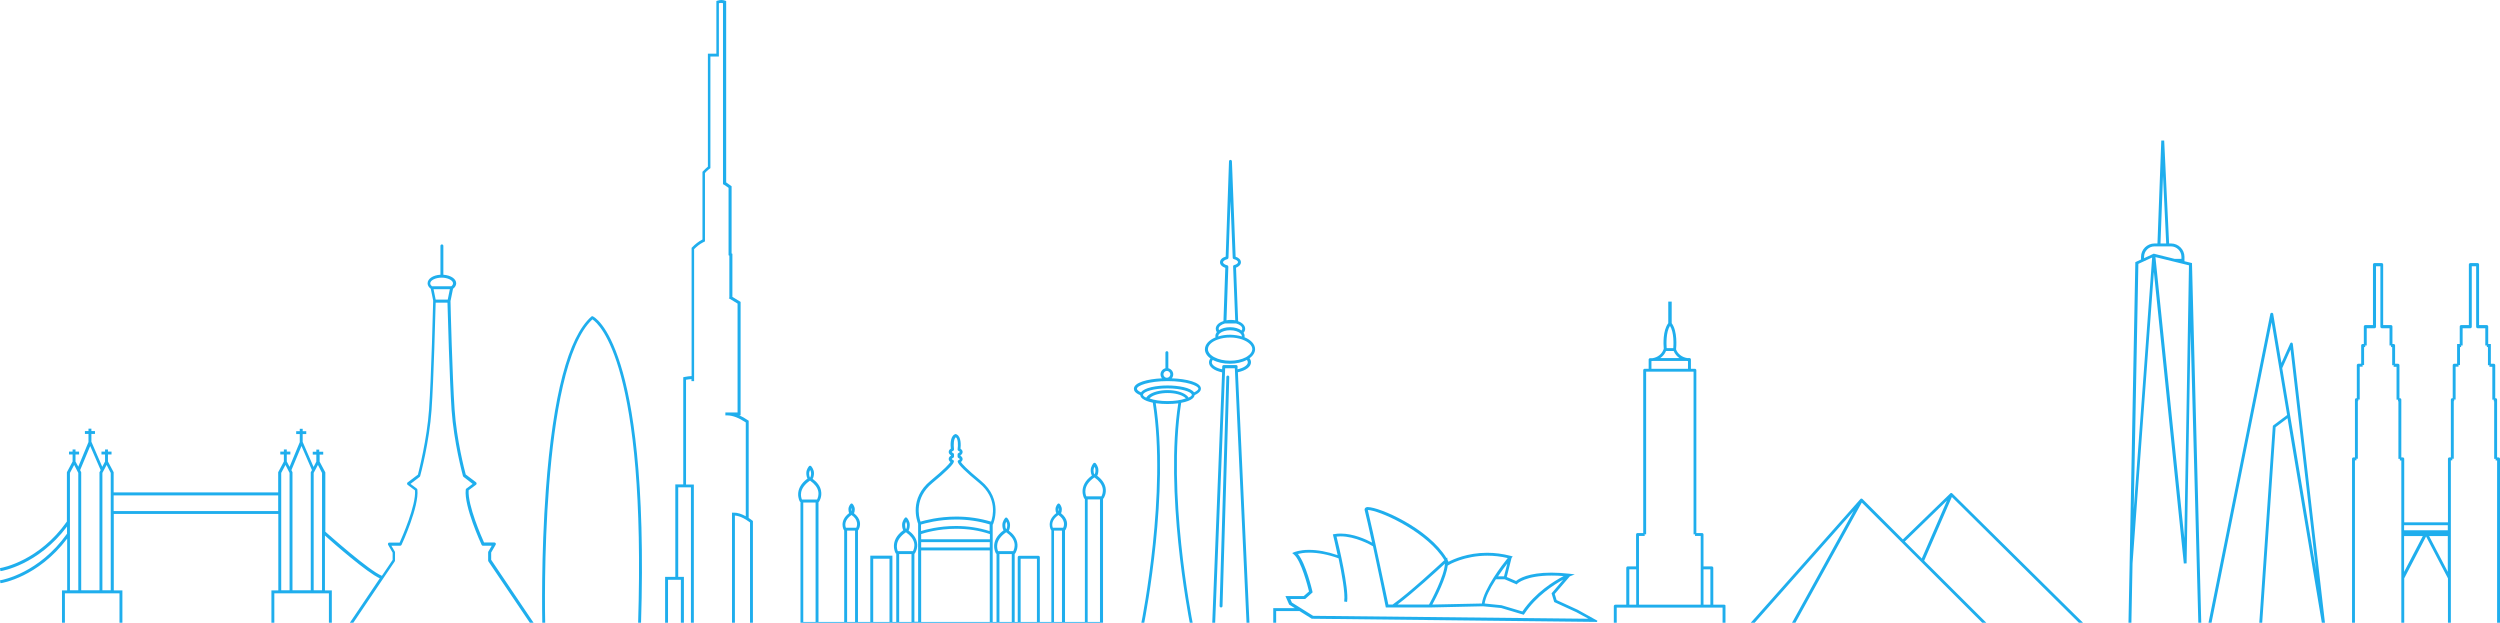 <svg width="1365" height="340" viewBox="0 0 1365 340" fill="none" xmlns="http://www.w3.org/2000/svg">
<path d="M1136.02 340.943H1137.97C1137.97 340.726 1137.9 340.581 1137.75 340.436L1065.93 269.413L1065.86 269.34C1065.79 269.268 1065.72 269.268 1065.64 269.196H1065.5C1065.43 269.196 1065.43 269.196 1065.36 269.196H1065.28H1065.14C1065.07 269.196 1064.99 269.268 1064.99 269.268L1064.92 269.34L1038.96 294.51L1016.9 272.45C1016.82 272.378 1016.82 272.378 1016.75 272.378L1016.68 272.306H1016.61C1016.54 272.306 1016.54 272.306 1016.46 272.233H1016.32H1016.25H1016.17C1016.1 272.233 1016.03 272.233 1016.03 272.306C1015.96 272.306 1015.96 272.378 1015.88 272.378C1015.81 272.378 1015.81 272.45 1015.81 272.45L1015.74 272.523L955.276 340.726C955.203 340.798 955.131 340.87 955.131 340.943H957.229L1012.12 278.96L978.131 340.581C978.058 340.653 978.058 340.798 978.058 340.943H979.794L1016.54 274.403L1083.22 340.943H1085.17C1085.17 340.726 1085.1 340.581 1084.96 340.436L1050.6 306.154L1065.72 271.366L1136.02 340.943ZM1049.3 304.925L1040.04 295.667L1063.04 273.318L1049.3 304.925Z" fill="#1FAEED"/>
<path d="M1251.88 187.757C1251.81 187.395 1251.59 187.106 1251.23 187.034H1251.16C1250.87 187.034 1250.58 187.178 1250.44 187.54L1245.66 198.172L1241.18 171.411C1241.11 171.05 1240.82 170.76 1240.31 170.76C1239.95 170.833 1239.66 171.05 1239.59 171.411L1205.67 340.87H1207.33L1240.31 175.968L1248.77 226.596L1241.25 232.237C1241.03 232.382 1240.96 232.599 1240.96 232.816L1233.51 340.942H1235.1L1242.48 233.25L1248.99 228.332L1267.87 340.942H1269.53L1251.88 187.757ZM1246.1 200.993L1250.65 190.867L1264.54 311.289L1246.1 200.993Z" fill="#1FAEED"/>
<path d="M1196.84 144.289V143.638L1192.72 142.626V140.239C1192.72 136.189 1189.39 132.934 1185.42 132.934H1184.33L1181.65 76.737H1180.06L1177.97 132.934H1176.38C1172.32 132.934 1169 136.189 1169 140.239V141.686L1165.89 143.132L1162.78 307.528V307.89L1162.13 340.943H1163.72L1164.37 307.6L1176.01 148.484L1192.36 307.673L1193.88 307.6L1196.05 180.886L1200.31 340.943H1201.91L1196.84 144.289ZM1181 96.048L1182.74 132.934H1179.63L1181 96.048ZM1165.02 278.164L1167.55 144.072L1175.07 140.601L1165.02 278.164ZM1175.94 138.503L1170.66 140.962V140.239C1170.66 137.057 1173.27 134.525 1176.38 134.525H1185.34C1188.53 134.525 1191.06 137.129 1191.06 140.239V141.324H1187.3L1175.94 138.503ZM1192.65 293.859L1176.88 140.384L1195.18 144.868L1192.65 293.859Z" fill="#1FAEED"/>
<path d="M1364.2 249.74H1363.41V218.206C1363.41 217.772 1363.05 217.41 1362.61 217.41H1362.4V199.401C1362.4 198.967 1362.03 198.606 1361.6 198.606H1360.01V187.829H1358.56V178.282C1358.56 177.848 1358.2 177.487 1357.77 177.487H1353.57V144.434C1353.57 144 1353.21 143.638 1352.78 143.638H1348.8C1348.37 143.638 1348 144 1348 144.434V177.487H1343.81C1343.37 177.487 1343.01 177.848 1343.01 178.282V187.829H1341.57V198.606H1339.98C1339.54 198.606 1339.18 198.967 1339.18 199.401V217.41H1338.96C1338.53 217.41 1338.17 217.772 1338.17 218.206V249.74H1337.37C1336.94 249.74 1336.58 250.102 1336.58 250.536V285.18H1312.71V250.536C1312.71 250.102 1312.35 249.74 1311.91 249.74H1311.12V218.206C1311.12 217.772 1310.76 217.41 1310.32 217.41H1310.1V199.401C1310.1 198.967 1309.74 198.606 1309.31 198.606H1307.72V188.625C1307.72 188.191 1307.36 187.829 1306.92 187.829H1306.27V178.282C1306.27 177.848 1305.91 177.487 1305.48 177.487H1301.21V144.434C1301.21 144 1300.85 143.638 1300.41 143.638H1296.44C1296 143.638 1295.64 144 1295.64 144.434V177.487H1291.44C1291.01 177.487 1290.65 177.848 1290.65 178.282V187.829H1290C1289.56 187.829 1289.2 188.191 1289.2 188.625V198.606H1287.61C1287.18 198.606 1286.82 198.967 1286.82 199.401V217.41H1286.6C1286.17 217.41 1285.8 217.772 1285.8 218.206V249.74H1285.01C1284.57 249.74 1284.21 250.102 1284.21 250.536V340.87H1285.8V251.331H1286.6V250.608C1286.53 250.608 1286.53 250.536 1286.53 250.536V250.463H1287.39V219.002H1287.61V218.278C1287.54 218.278 1287.54 218.206 1287.54 218.206V218.134H1288.41V200.197H1290V199.474C1289.93 199.474 1289.93 199.474 1289.93 199.401V199.329H1290.79V189.493H1291.37L1291.44 188.77C1291.37 188.77 1291.37 188.77 1291.37 188.697V188.625H1292.24V179.223H1296.51C1296.94 179.223 1297.3 178.861 1297.3 178.427V145.374H1299.69V178.427C1299.69 178.861 1300.05 179.223 1300.49 179.223H1304.68V188.625H1305.55V188.697C1305.55 188.77 1305.55 188.77 1305.48 188.77L1305.55 189.493H1306.13V199.401H1306.99V199.474C1306.99 199.474 1306.99 199.546 1306.92 199.546V200.269H1308.51V218.206H1309.38V218.278C1309.38 218.278 1309.38 218.351 1309.31 218.351V219.074H1309.53V250.536H1310.39V250.608C1310.39 250.608 1310.39 250.68 1310.32 250.68V251.403H1311.12V340.943H1312.71V315.773L1324.64 292.918L1336.58 315.773V340.943H1338.17V251.331H1338.96V250.608C1338.89 250.608 1338.89 250.536 1338.89 250.536V250.463H1339.76V219.002H1339.98V218.278L1339.9 218.206V218.134H1340.77V200.197H1342.36V199.474C1342.29 199.474 1342.29 199.474 1342.29 199.401V199.329H1343.16V189.493H1343.74L1343.81 188.77C1343.74 188.77 1343.74 188.697 1343.74 188.697V188.625H1344.6V179.223H1348.8C1349.23 179.223 1349.59 178.861 1349.59 178.427V145.374H1351.98V178.427C1351.98 178.861 1352.34 179.223 1352.78 179.223H1356.97V188.625H1357.84V188.697C1357.84 188.77 1357.84 188.77 1357.77 188.77L1357.84 189.493H1358.42V199.401H1359.29V199.474C1359.29 199.474 1359.29 199.546 1359.21 199.546V200.269H1360.81V218.206H1361.67V218.278C1361.67 218.278 1361.67 218.351 1361.6 218.351V219.074H1361.82V250.536H1362.69V250.608C1362.69 250.608 1362.69 250.68 1362.61 250.68V251.403H1363.41V340.943H1365V250.536C1365 250.102 1364.64 249.74 1364.2 249.74ZM1312.64 312.229V292.701H1322.83L1312.64 312.229ZM1336.5 312.229L1326.31 292.701H1336.5V312.229ZM1336.5 289.519H1312.64V286.771H1336.5V289.519Z" fill="#1FAEED"/>
<path d="M941.462 330.166H935.459V310.06C935.459 309.626 935.097 309.264 934.663 309.264H930.106V291.834C930.106 291.4 929.745 291.038 929.311 291.038H926.201V202.15C926.201 201.716 925.839 201.354 925.405 201.354H923.236V196.292C923.236 195.858 922.874 195.496 922.44 195.496H921.21C918.39 195.062 916.075 193.254 915.135 190.795C915.28 189.421 916.003 180.814 912.748 176.474V164.685H910.868V176.474C907.83 180.452 908.192 188.046 908.409 190.361C908.409 190.433 908.336 190.578 908.336 190.65C907.469 193.254 905.154 195.134 902.261 195.568H900.959C900.525 195.568 900.164 195.93 900.164 196.364L900.091 196.436L900.164 196.509V201.354H897.994C897.56 201.354 897.198 201.716 897.198 202.15V291.038H894.088C893.654 291.038 893.293 291.4 893.293 291.834V309.264H888.736C888.302 309.264 887.941 309.626 887.941 310.06V330.166H881.938C881.504 330.166 881.142 330.528 881.142 330.962V340.87H882.733V331.757H940.521V340.87H942.112V330.962C942.257 330.528 941.895 330.166 941.462 330.166ZM893.365 330.166H889.604V310.855H893.365V330.166ZM911.808 177.921C914.05 181.465 913.761 188.119 913.616 190.072H910C909.855 188.046 909.566 181.465 911.808 177.921ZM909.638 191.663H913.833C914.484 193.182 915.569 194.556 916.943 195.496H906.528C907.903 194.556 908.987 193.254 909.638 191.663ZM901.755 197.159C901.972 197.159 902.116 197.159 902.333 197.087H921.066C921.283 197.087 921.5 197.159 921.644 197.159V201.354H901.682V197.159H901.755ZM928.515 330.166H894.884V292.629H897.994V291.906C897.922 291.906 897.922 291.906 897.922 291.834V291.761H898.789V202.946H924.682V291.761H925.55V291.834L925.478 291.906V292.629H928.588V330.166H928.515ZM933.867 330.166H930.106V310.855H933.867V330.166Z" fill="#1FAEED"/>
<path d="M639.792 206.562C640.298 205.983 640.587 205.188 640.587 204.392C640.587 202.801 639.43 201.427 637.911 201.065V192.531C637.911 192.097 637.55 191.735 637.116 191.735C636.682 191.735 636.32 192.097 636.32 192.531V201.065C634.801 201.427 633.644 202.801 633.644 204.392C633.644 205.188 633.933 205.983 634.44 206.562C626.629 206.923 619.107 208.804 619.107 212.276C619.107 213.216 619.685 214.59 622.578 215.747C622.578 215.892 622.651 216.036 622.651 216.181C623.012 217.266 624.169 218.134 626.122 218.93C627.063 219.291 628.147 219.58 629.449 219.87V219.942C637.188 268.906 623.808 337.037 623.012 340.943H624.603C625.833 334.65 638.49 268.256 631.04 220.159C633.066 220.448 635.235 220.593 637.405 220.593C639.43 220.593 641.455 220.448 643.336 220.231C635.959 268.328 648.543 334.578 649.773 340.943H651.364C650.568 337.037 637.26 268.762 644.927 219.942C646.373 219.653 647.675 219.363 648.688 218.93C650.641 218.206 651.798 217.266 652.159 216.181C652.232 216.036 652.232 215.892 652.232 215.747C655.052 214.518 655.703 213.143 655.703 212.276C655.776 208.732 647.892 206.851 639.792 206.562ZM637.116 202.512C638.128 202.512 638.996 203.38 638.996 204.392C638.996 205.405 638.128 206.273 637.116 206.273C636.103 206.273 635.235 205.405 635.235 204.392C635.235 203.38 636.103 202.512 637.116 202.512ZM637.477 219.002C633.716 219.002 630.172 218.496 627.641 217.555C627.786 217.411 627.93 217.194 628.147 217.049C629.956 215.53 633.572 214.59 637.55 214.59C641.528 214.59 645.072 215.53 646.952 217.049C647.169 217.194 647.314 217.338 647.458 217.555C644.782 218.496 641.238 219.002 637.477 219.002ZM650.713 215.747C650.568 216.181 649.917 216.687 648.977 217.121C648.688 216.687 648.326 216.181 647.82 215.82C645.722 214.084 641.745 212.999 637.405 212.999C633.138 212.999 629.16 214.084 626.99 215.82C626.484 216.253 626.122 216.687 625.833 217.121C624.82 216.687 624.242 216.181 624.097 215.747C624.097 215.675 624.097 215.675 624.097 215.603V215.53C624.169 215.458 624.169 215.313 624.169 215.241C624.748 213.867 629.594 212.059 637.405 212.059C645.216 212.059 650.062 213.939 650.641 215.241C650.641 215.313 650.641 215.458 650.713 215.53C650.785 215.675 650.785 215.675 650.713 215.747ZM651.943 214.228C650.207 211.625 643.336 210.467 637.477 210.467C631.619 210.467 624.748 211.625 623.012 214.228C621.566 213.577 620.77 212.854 620.77 212.276C620.77 210.54 627.279 208.081 637.55 208.081C647.82 208.081 654.329 210.612 654.329 212.276C654.185 212.854 653.389 213.577 651.943 214.228Z" fill="#1FAEED"/>
<path d="M349.983 340.943H348.392C352.876 199.546 327.418 176.981 323.44 174.377C295.016 200.848 297.475 333.638 297.692 340.943H296.101C296.028 337.182 295.377 303.406 298.054 267.315C301.887 215.819 310.204 184.069 322.861 172.858C323.006 172.713 323.223 172.641 323.367 172.641C323.512 172.641 323.584 172.641 323.657 172.713C324.018 172.858 331.757 176.474 338.845 199.185C345.354 219.797 352.515 261.168 349.983 340.943Z" fill="#1FAEED"/>
<path d="M291.761 340.653L268.183 305.648V301.67L270.642 297.403C270.787 297.186 270.787 296.824 270.642 296.607C270.498 296.39 270.208 296.173 269.919 296.173H264.278C262.976 293.28 255.309 275.85 255.888 267.677L259.938 264.639C260.155 264.495 260.227 264.278 260.227 263.988C260.227 263.771 260.083 263.482 259.938 263.337L254.297 259.07C253.646 256.683 249.306 239.976 248.221 223.558C246.992 206.056 245.979 165.843 245.979 164.396L247.353 157.67C248.438 156.874 249.089 155.789 249.089 154.704C249.089 152.245 246.124 150.293 242.074 150.003V134.236C242.074 133.802 241.712 133.441 241.278 133.441C240.844 133.441 240.482 133.802 240.482 134.236V150.003C236.432 150.22 233.467 152.173 233.467 154.704C233.467 155.789 234.118 156.874 235.203 157.67L236.505 164.107C236.505 164.179 236.505 164.251 236.505 164.324C236.505 164.758 235.492 205.983 234.262 223.631C233.105 239.976 228.766 256.756 228.187 259.142L222.546 263.41C222.329 263.554 222.256 263.771 222.256 264.061C222.256 264.278 222.401 264.567 222.546 264.712L226.596 267.749C227.247 275.85 219.508 293.352 218.206 296.245H212.565C212.275 296.245 211.986 296.39 211.914 296.679C211.769 296.896 211.769 297.258 211.914 297.475L214.373 301.742V305.72L208.515 314.399C201.499 311.579 179.729 292.123 177.632 290.315V257.913L174.522 252.055V248.221H176.474V246.63H174.305V245.473H172.713V246.63H170.761V248.221H172.713V252.055L171.195 254.948L165.264 241.278V237.011H167.217V235.42H165.264V234.118H163.673V235.42H161.72V237.011H163.673V241.423L158.104 254.875L156.585 251.982V248.149H158.538V246.558H156.585V245.401H154.994V246.558H153.041V248.149H154.994V251.982L151.884 257.841V268.834H62.055V257.841L58.945 251.982V248.149H60.898V246.558H58.945V245.401H57.354V246.558H55.401V248.149H57.354V251.982L55.835 254.875L49.905 241.206V236.939H51.857V235.347H49.905V234.046H48.313V235.347H46.361V236.939H48.313V241.35L42.744 254.803L41.226 251.982V248.149H43.178V246.558H41.226V245.401H39.634V246.558H37.682V248.149H39.634V251.982L36.524 257.841V284.746C21.336 306.226 1.519 309.915 0.289 310.132H0.217L0 310.204L0.217 311.795H0.362H0.579C0.796 311.795 20.757 308.541 36.597 287.494V291.4C21.408 312.808 1.591 316.569 0.362 316.786H0.289H0L0.217 318.377H0.434H0.651C0.868 318.377 20.757 315.195 36.669 294.076V322.355H33.848V340.943H35.44V323.946H65.238V340.943H66.829V322.355H62.128V280.623H151.956V322.355H148.195V340.943H149.786V323.946H179.584V340.943H181.175V322.355H177.415V292.412C182.333 296.824 200.342 312.591 207.357 315.773L190.433 340.87C190.433 340.87 190.361 340.943 190.361 341.015H192.241L215.53 306.516C215.602 306.371 215.675 306.226 215.675 306.082V301.598C215.675 301.453 215.675 301.308 215.602 301.236L213.722 297.981H218.495C218.785 297.981 219.074 297.764 219.219 297.547C219.653 296.679 228.91 276.501 227.898 267.388C227.898 267.171 227.753 266.954 227.608 266.809L224.137 264.205L229.127 260.372C229.272 260.3 229.344 260.155 229.417 259.938C229.634 259.215 234.407 241.423 235.637 223.848C236.794 207.357 237.734 170.978 237.879 165.264H244.316C244.46 170.905 245.473 207.502 246.558 223.848C247.787 241.423 252.561 259.142 252.778 259.938C252.85 260.083 252.922 260.227 253.067 260.372L258.058 264.205L254.586 266.809C254.441 266.954 254.297 267.171 254.297 267.388C253.284 276.501 262.614 296.679 262.976 297.547C263.12 297.837 263.41 297.981 263.699 297.981H268.472L266.592 301.236C266.52 301.381 266.52 301.525 266.52 301.598V306.082C266.52 306.226 266.592 306.371 266.664 306.516L289.953 341.015H291.834C291.834 340.87 291.834 340.798 291.761 340.653ZM42.744 322.283H38.188V258.202L40.502 253.863L42.744 258.202V322.283ZM54.316 257.841V322.283H44.336V257.841L43.757 256.683L49.254 243.52L54.967 256.683L54.316 257.841ZM60.464 322.283H55.908V258.202L58.222 253.863L60.464 258.202V322.283ZM151.956 279.032H62.055V270.498H151.884V279.032H151.956ZM158.104 322.283H153.547V258.202L155.862 253.863L158.104 258.202V322.283ZM169.676 257.841V322.283H159.695V257.841L159.116 256.683L164.613 243.52L170.327 256.683L169.676 257.841ZM175.823 322.283H171.267V258.202L173.581 253.863L175.823 258.202V322.283ZM235.854 156.296C235.42 155.934 234.913 155.428 234.913 154.704C234.913 153.041 237.806 151.594 241.133 151.594C244.46 151.594 247.353 153.041 247.353 154.704C247.353 155.355 246.919 155.934 246.413 156.296H235.854ZM244.46 163.6H237.879L236.721 157.887H245.618L244.46 163.6Z" fill="#1FAEED"/>
<path d="M411.098 284.456V340.943H409.507V285.252C406.469 282.938 403.721 281.708 401.262 281.491V340.943H399.671V279.9H400.683C402.709 279.9 404.806 280.551 407.193 281.853V230.646C403.504 228.187 400.177 226.885 397.284 226.813H396.055V225.222H396.85H402.709V165.77L398.369 163.094L397.935 162.877L398.224 162.443V139.588L397.79 139.371V102.558C397.139 102.051 396.489 101.617 395.838 101.183C395.548 100.966 395.259 100.822 394.97 100.677L394.753 100.533V1.736C394.391 1.663 394.029 1.591 393.668 1.591C393.306 1.591 392.872 1.663 392.511 1.736V30.883H387.882V91.781L387.737 91.926C387.448 92.143 387.159 92.36 386.869 92.577C386.146 93.155 385.495 93.806 384.916 94.457V131.777L384.7 131.922C384.41 132.066 384.121 132.211 383.832 132.356C382.096 133.224 380.505 134.526 378.986 136.044V208.081H377.539V206.996C376.599 207.068 375.586 207.14 374.574 207.357V264.567H378.841V341.015H377.25V266.086H370.307V314.978H373.417V340.943H371.753V316.569H364.738V340.943H363.146V314.978H368.716V264.495H373.055V205.983L373.706 205.838C375.008 205.549 376.31 205.405 377.612 205.332V135.321L377.829 135.104C379.564 133.296 381.517 131.777 383.542 130.765V93.806L383.759 93.589C384.627 92.649 385.567 91.781 386.508 90.986V29.292H391.136V0.579L391.715 0.362C392.438 0.145 393.234 0 393.885 0C394.608 0 395.331 0.145 395.982 0.362L396.489 0.579V99.592C397.284 100.099 398.152 100.749 399.165 101.473L399.454 101.69V138.359L399.888 138.576V162.082L404.372 164.83V226.741H403.649C405.168 227.464 406.759 228.332 408.422 229.489L408.784 229.706V282.793C409.507 283.299 410.23 283.733 410.809 284.239L411.098 284.456Z" fill="#1FAEED"/>
<path d="M861.397 332.915L849.897 327.635L848.885 324.308L857.13 314.689L859.806 313.604L856.768 313.242C853.369 312.88 850.114 312.663 847.077 312.663C834.492 312.663 829.285 315.918 827.766 317.22L822.703 315.05L825.307 304.635L825.958 303.84L824.728 303.478C820.533 302.393 816.266 301.815 811.999 301.815C801.222 301.815 793.484 305.359 790.88 306.733C790.735 306.371 790.518 306.082 790.374 305.72L790.157 304.418L789.795 304.708C779.814 288.362 753.198 276.862 746.834 276.862C746.472 276.862 746.183 276.862 745.966 277.007C745.315 277.224 744.953 277.875 745.098 278.526C745.966 281.78 747.268 287.783 749.148 296.246C745.893 294.51 739.022 291.327 731.934 291.327C730.777 291.327 729.692 291.4 728.608 291.617L727.74 291.761L727.957 292.629C727.957 292.702 729.114 297.186 730.343 303.116C724.63 301.164 719.422 300.223 714.649 300.223C709.441 300.223 706.838 301.453 706.693 301.453L705.536 301.959L706.476 302.755C710.454 306.082 714.142 320.475 714.721 322.934L711.828 325.465H701.847L703.872 330.094L706.982 332.047H695.193V340.943H696.784V333.638H709.514L716.24 337.833L871.957 339.569L872.174 338.918L861.397 332.915ZM827.621 318.883L828.127 319.1L828.489 318.666C828.561 318.594 832.973 314.255 847.221 314.255C849.247 314.255 851.489 314.327 853.731 314.544C848.596 317.22 838.325 323.44 831.237 333.855L819.81 330.456L810.625 329.515C811.059 326.333 813.156 321.849 816.772 316.28H821.546L827.621 318.883ZM821.184 314.689H817.93C819.81 311.868 821.618 309.409 822.992 307.673L821.184 314.689ZM790.446 308.83L791.024 308.469C791.097 308.396 799.487 303.406 812.071 303.406C815.832 303.406 819.521 303.84 823.209 304.708C820.316 308.252 810.191 321.487 809.106 329.515L782.056 330.094C784.226 326.116 789.65 315.484 790.446 308.83ZM780.248 330.094H763.034C771.569 323.729 785.021 311.362 788.927 307.745C788.638 314.399 781.55 327.779 780.248 330.094ZM746.834 278.453C746.906 278.453 746.978 278.453 746.978 278.453C747.268 278.453 747.629 278.526 748.135 278.598C756.019 279.972 779.886 291.183 788.638 305.865C785.817 308.469 769.11 323.946 760.358 330.094H758.044C757.176 326.188 749.654 289.809 746.834 278.453ZM716.963 336.242L705.391 329.009L704.523 327.056H712.624L716.674 323.44L716.601 323.006C716.457 322.355 712.985 307.601 708.646 302.466C709.803 302.176 711.9 301.742 714.793 301.742C719.639 301.742 725.064 302.755 730.85 304.852C732.585 313.17 734.538 323.874 733.96 328.069L733.887 328.43L735.478 328.647L735.551 328.286C736.491 321.126 731.139 298.415 729.765 292.991C730.488 292.919 731.211 292.846 731.934 292.846C739.89 292.846 748.208 297.403 749.654 298.271C752.692 312.374 755.947 327.996 756.525 331.034L756.67 331.685H780.754L809.757 331.034L819.593 331.974L831.961 335.663L832.322 335.157C838.832 325.393 848.379 319.245 853.514 316.497L847.149 323.946L848.596 328.72L860.746 334.289L867.256 337.833L716.963 336.242Z" fill="#1FAEED"/>
<path d="M603.629 266.22C603.123 263.833 601.604 261.663 599.072 259.783C599.506 259.059 599.723 257.902 599.723 256.673C599.723 254.575 598.277 252.984 598.204 252.912C598.06 252.767 597.843 252.695 597.626 252.695C597.409 252.695 597.192 252.767 597.047 252.912C596.975 252.984 595.528 254.647 595.528 256.673C595.528 257.83 595.745 258.915 596.179 259.638C588.224 265.424 591.912 272.078 591.985 272.15C592.057 272.295 592.201 272.367 592.346 272.44V339.558H581.497V289.581C581.57 289.508 581.642 289.436 581.714 289.364C581.787 289.291 583.016 287.411 582.51 284.879C582.148 283.144 581.063 281.625 579.328 280.251C579.617 279.672 579.761 278.949 579.761 278.081C579.761 276.562 578.749 275.333 578.604 275.188C578.46 275.043 578.243 274.899 578.026 274.899C577.809 274.899 577.592 274.971 577.447 275.188C577.302 275.333 576.29 276.49 576.29 278.081C576.29 278.876 576.435 279.6 576.724 280.178C571.082 284.446 573.758 289.291 573.831 289.364C573.903 289.436 573.903 289.508 574.048 289.581V339.558H567.755V304.263C567.755 303.829 567.394 303.467 566.96 303.467H556.473C556.039 303.467 555.677 303.829 555.677 304.263V339.558H554.014V302.455C554.158 302.382 554.231 302.31 554.303 302.165C554.375 302.093 556.111 299.562 555.388 296.162C554.882 293.776 553.363 291.606 550.831 289.725C551.265 289.002 551.482 287.845 551.482 286.615C551.482 284.518 550.036 282.927 549.963 282.854C549.819 282.71 549.602 282.565 549.385 282.565C549.168 282.565 548.951 282.637 548.806 282.854C548.734 282.927 547.287 284.59 547.287 286.615C547.287 287.773 547.504 288.857 547.938 289.581C539.91 295.439 543.671 302.021 543.743 302.093C543.816 302.238 543.96 302.31 544.105 302.382V339.558H542.008V286.471C542.08 286.398 542.152 286.326 542.225 286.181C542.297 286.037 548.011 272.801 535.571 262.531C527.687 256.022 525.3 253.273 524.649 252.261C525.228 251.827 525.59 251.248 525.59 250.67C525.59 249.946 525.156 249.295 524.432 248.861V248.572C525.156 248.138 525.59 247.487 525.59 246.764C525.59 246.041 525.156 245.462 524.432 245.028C524.649 243.22 524.866 238.374 522.335 237.217C522.19 237.072 522.046 237 521.756 237C521.539 237 521.322 237.072 521.178 237.217C518.719 238.447 518.936 243.148 519.153 244.956C518.429 245.39 517.995 246.041 517.995 246.764C517.995 247.487 518.429 248.138 519.225 248.572V248.789C518.429 249.223 517.995 249.874 517.995 250.597C517.995 251.248 518.357 251.827 518.936 252.261C518.212 253.346 515.826 256.094 508.015 262.531C496.298 272.15 500.637 284.301 501.288 285.964V339.485H499.263V302.382C499.408 302.31 499.48 302.238 499.552 302.093C499.625 302.021 501.361 299.417 500.637 296.09C500.203 293.703 498.612 291.533 496.081 289.653C496.515 288.93 496.732 287.773 496.732 286.543C496.732 284.446 495.285 282.854 495.213 282.782C495.068 282.637 494.851 282.493 494.634 282.493C494.417 282.493 494.2 282.565 494.056 282.782C493.983 282.854 492.537 284.446 492.537 286.543C492.537 287.7 492.754 288.785 493.188 289.508C485.232 295.294 488.921 301.948 488.993 302.021C489.065 302.165 489.21 302.238 489.355 302.31V339.558H487.257V303.395H475.179V339.558H468.452V289.581C468.525 289.508 468.597 289.436 468.669 289.364C468.742 289.291 469.971 287.411 469.465 284.879C469.103 283.144 468.019 281.625 466.283 280.251C466.572 279.672 466.717 278.949 466.717 278.081C466.717 276.562 465.704 275.333 465.559 275.188C465.415 275.043 465.198 274.899 464.981 274.899C464.764 274.899 464.547 274.971 464.402 275.188C464.258 275.333 463.245 276.49 463.245 278.081C463.245 278.876 463.39 279.6 463.607 280.178C457.965 284.446 460.641 289.291 460.714 289.364C460.786 289.436 460.858 289.508 460.931 289.581V339.558H446.899V274.248C447.044 274.175 447.116 274.103 447.189 273.958C447.261 273.814 448.997 271.282 448.274 267.883C447.84 265.496 446.249 263.326 443.717 261.446C444.151 260.723 444.44 259.566 444.44 258.336C444.44 256.239 442.994 254.647 442.922 254.575C442.777 254.43 442.56 254.286 442.343 254.286C442.126 254.286 441.909 254.358 441.764 254.503C441.692 254.575 440.246 256.166 440.246 258.264C440.246 259.421 440.462 260.506 440.896 261.301C432.941 267.087 436.629 273.741 436.702 273.814C436.774 273.958 436.919 274.031 437.063 274.103V345.488H438.654V341.004H602.255V272.367C602.399 272.295 602.472 272.223 602.544 272.078C602.689 271.933 604.28 269.546 603.629 266.22ZM442.343 256.6C442.632 257.106 442.849 257.757 442.849 258.408C442.849 259.566 442.632 260.289 442.415 260.65C442.343 260.65 442.343 260.65 442.271 260.65H442.198C441.981 260.289 441.764 259.566 441.764 258.408C441.837 257.757 442.054 257.106 442.343 256.6ZM445.308 339.558H438.582V274.392H445.308V339.558ZM446.104 272.729H437.859C437.28 271.427 435.906 266.798 442.198 262.459C442.271 262.459 442.271 262.459 442.343 262.459C444.802 264.194 446.321 266.147 446.755 268.245C447.189 270.342 446.466 272.078 446.104 272.729ZM464.981 277.285C465.053 277.502 465.125 277.792 465.125 278.081C465.125 278.515 465.053 278.949 464.981 279.166C464.909 278.876 464.836 278.515 464.836 278.081C464.836 277.792 464.909 277.502 464.981 277.285ZM466.861 339.558H462.522V289.725H466.861V339.558ZM467.512 288.134H461.871C461.437 287.049 460.786 284.084 464.909 281.191C466.644 282.348 467.585 283.722 467.874 285.169C468.163 286.471 467.802 287.556 467.512 288.134ZM485.666 339.558H476.77V305.058H485.666V339.558ZM494.707 284.807C494.924 285.313 495.213 285.964 495.213 286.615C495.213 287.773 494.996 288.496 494.779 288.857C494.707 288.857 494.707 288.857 494.634 288.857C494.417 288.496 494.2 287.773 494.2 286.615C494.2 285.892 494.49 285.241 494.707 284.807ZM497.672 339.558H490.946V302.527H497.672V339.558ZM498.468 300.936H490.222C489.644 299.634 488.27 295.005 494.562 290.666C494.634 290.666 494.634 290.666 494.707 290.666C497.166 292.401 498.685 294.354 499.119 296.452C499.552 298.477 498.829 300.213 498.468 300.936ZM540.416 339.558H502.952V300.502H540.416V339.558ZM540.416 298.911H502.952V296.018H540.416V298.911ZM540.416 294.426H502.952V291.606C504.832 290.955 512.282 288.713 522.046 288.713C528.483 288.713 534.703 289.653 540.489 291.606V294.426H540.416ZM540.416 290.015C534.63 288.134 528.41 287.194 521.973 287.194C512.716 287.194 505.483 289.147 502.879 289.942V286.398C504.832 285.82 512.282 283.65 522.118 283.65C528.483 283.65 534.63 284.59 540.344 286.326V290.015H540.416ZM522.19 282.059C512.499 282.059 505.122 284.084 502.59 284.807C501.65 282.131 499.119 271.933 509.027 263.76C516.332 257.757 520.455 253.707 520.816 252.116C520.888 251.754 520.744 251.32 520.382 251.176C519.876 250.959 519.659 250.742 519.659 250.597C519.659 250.453 519.876 250.236 520.382 250.019C520.672 249.874 520.889 249.585 520.889 249.295V248.066C520.889 247.776 520.672 247.487 520.382 247.343C519.876 247.126 519.659 246.909 519.659 246.764C519.659 246.619 519.876 246.402 520.382 246.185C520.672 246.041 520.889 245.751 520.889 245.462V245.245C520.599 242.931 520.672 239.459 521.901 238.736C523.131 239.531 523.203 243.148 522.841 245.39V245.462C522.841 245.751 523.058 246.041 523.348 246.185C523.854 246.402 524.071 246.692 524.071 246.764C524.071 246.836 523.926 247.126 523.348 247.343C523.058 247.487 522.841 247.776 522.841 248.066V249.368C522.841 249.657 523.058 249.946 523.348 250.091C523.854 250.308 524.071 250.597 524.071 250.67C524.071 250.742 523.926 251.031 523.42 251.248C523.058 251.393 522.841 251.754 522.914 252.116C523.203 253.707 527.325 257.757 534.703 263.76C544.756 272.078 542.08 282.203 541.14 284.807C535.064 282.999 528.772 282.059 522.19 282.059ZM549.457 284.807C549.746 285.313 549.963 285.964 549.963 286.615C549.963 287.773 549.746 288.496 549.529 288.857C549.529 288.857 549.457 288.857 549.385 288.857C549.385 288.857 549.385 288.857 549.312 288.857C549.095 288.496 548.879 287.773 548.879 286.615C548.951 285.892 549.168 285.241 549.457 284.807ZM552.422 339.558H545.696V302.527H552.422V339.558ZM553.218 300.936H544.973C544.394 299.634 543.02 295.005 549.312 290.666C549.385 290.666 549.385 290.666 549.457 290.666C551.916 292.401 553.435 294.354 553.869 296.452C554.303 298.477 553.58 300.213 553.218 300.936ZM566.164 339.558H557.268V305.058H566.164V339.558ZM577.953 277.285C578.026 277.502 578.098 277.792 578.098 278.081C578.098 278.515 578.026 278.949 577.953 279.166C577.881 278.876 577.809 278.515 577.809 278.081C577.809 277.792 577.881 277.502 577.953 277.285ZM579.834 339.558H575.494V289.725H579.834V339.558ZM580.485 288.134H574.843C574.409 286.977 573.831 284.084 577.881 281.191C579.545 282.348 580.557 283.722 580.846 285.169C581.136 286.471 580.774 287.556 580.485 288.134ZM597.626 254.864C597.915 255.371 598.132 255.949 598.132 256.673C598.132 257.83 597.915 258.553 597.698 258.915C597.626 258.915 597.626 258.915 597.554 258.915H597.481C597.264 258.553 597.047 257.83 597.047 256.673C597.12 256.022 597.337 255.371 597.626 254.864ZM600.591 339.558H593.865V272.656H600.591V339.558ZM601.387 270.993H593.142C592.563 269.691 591.189 265.062 597.481 260.723C597.554 260.723 597.554 260.723 597.626 260.723C600.085 262.459 601.604 264.411 602.038 266.509C602.472 268.606 601.748 270.27 601.387 270.993Z" fill="#1FAEED"/>
<path d="M670.385 205.043C669.951 205.043 669.59 205.405 669.59 205.839L665.901 330.889C665.901 331.323 666.263 331.685 666.697 331.685C667.131 331.685 667.492 331.323 667.492 330.889L671.181 205.839C671.181 205.405 670.819 205.043 670.385 205.043Z" fill="#1FAEED"/>
<path d="M685.284 190.65C685.284 188.046 683.115 185.587 679.498 184.141C679.571 183.924 679.571 183.707 679.571 183.49C679.571 182.839 679.354 182.26 678.992 181.682C679.571 181.031 679.86 180.308 679.86 179.512C679.86 177.776 678.414 176.257 676.027 175.389L674.87 146.17C676.533 145.519 677.546 144.434 677.546 143.205C677.546 141.903 676.461 140.745 674.653 140.167L672.627 88.093C672.627 87.659 672.266 87.297 671.832 87.297C671.398 87.297 671.036 87.659 671.036 88.093L669.228 140.095C667.275 140.673 666.118 141.83 666.118 143.205C666.118 144.506 667.203 145.664 669.011 146.242L667.999 175.317C665.395 176.113 663.804 177.704 663.804 179.512C663.804 180.163 664.021 180.814 664.382 181.392C663.876 182.043 663.587 182.767 663.587 183.562C663.587 183.779 663.587 183.996 663.659 184.213C660.043 185.66 657.873 188.119 657.873 190.722C657.873 192.531 658.958 194.339 660.911 195.713C660.404 196.364 660.115 197.087 660.115 197.883C660.115 200.342 662.936 202.439 667.275 203.307L661.851 341.015H662.213H663.08H663.442L668.867 202.801L668.939 201.065H674.219L680.656 341.015H681.017H681.885H682.247L675.882 203.235C680.222 202.367 683.042 200.269 683.042 197.81C683.042 197.015 682.753 196.291 682.247 195.641C684.2 194.194 685.284 192.458 685.284 190.65ZM675.737 200.125C675.737 199.691 675.376 199.329 674.942 199.329H668.143C667.709 199.329 667.348 199.691 667.348 200.125L667.275 201.644C663.948 200.92 661.634 199.401 661.634 197.81C661.634 197.376 661.851 196.942 662.14 196.508C664.672 197.883 667.999 198.606 671.47 198.606C674.942 198.606 678.269 197.883 680.8 196.508C681.162 196.942 681.307 197.376 681.307 197.81C681.307 199.401 678.992 200.92 675.665 201.644L675.737 200.125ZM680.945 194.628C680.8 194.7 680.656 194.773 680.583 194.845C680.439 194.917 680.294 194.99 680.222 195.062C677.907 196.291 674.87 196.942 671.687 196.942C668.433 196.942 665.395 196.291 663.08 195.062C662.791 194.917 662.574 194.773 662.285 194.628C660.477 193.471 659.537 192.097 659.537 190.65C659.537 188.553 661.562 186.528 664.961 185.37C666.914 184.647 669.228 184.285 671.615 184.285H671.832C674.146 184.285 676.316 184.719 678.269 185.37C678.341 185.37 678.414 185.443 678.414 185.443C681.74 186.672 683.766 188.625 683.766 190.722C683.693 192.097 682.753 193.471 680.945 194.628ZM665.395 179.44C665.395 178.355 666.769 177.198 668.794 176.619H674.942C676.967 177.198 678.269 178.282 678.269 179.44C678.269 179.801 678.124 180.163 677.907 180.452C676.388 179.295 674.074 178.644 671.615 178.644C669.3 178.644 667.131 179.223 665.612 180.235C665.467 180.018 665.395 179.729 665.395 179.44ZM670.747 140.673L671.832 109.79L673.061 140.745C673.061 141.107 673.351 141.396 673.64 141.469C674.942 141.758 675.954 142.481 675.954 143.132C675.954 143.783 675.087 144.434 673.857 144.723C673.495 144.796 673.206 145.157 673.278 145.519L674.436 174.883C673.64 174.738 672.772 174.666 671.904 174.666C671.109 174.666 670.385 174.738 669.662 174.883L670.675 145.664C670.675 145.302 670.458 144.94 670.096 144.868C668.794 144.579 667.782 143.855 667.782 143.205C667.782 142.554 668.794 141.83 670.241 141.469C670.53 141.324 670.747 141.035 670.747 140.673ZM665.178 183.49C665.178 182.839 665.612 182.333 666.046 181.971C667.203 180.958 669.373 180.308 671.615 180.308C674.074 180.308 676.244 181.031 677.401 182.188C677.835 182.622 678.052 183.056 678.052 183.562C678.052 183.634 678.052 183.634 678.052 183.707C676.171 183.128 674.002 182.839 671.832 182.767H671.615C669.373 182.767 667.131 183.056 665.178 183.707C665.178 183.562 665.178 183.49 665.178 183.49Z" fill="#1FAEED"/>
</svg>
